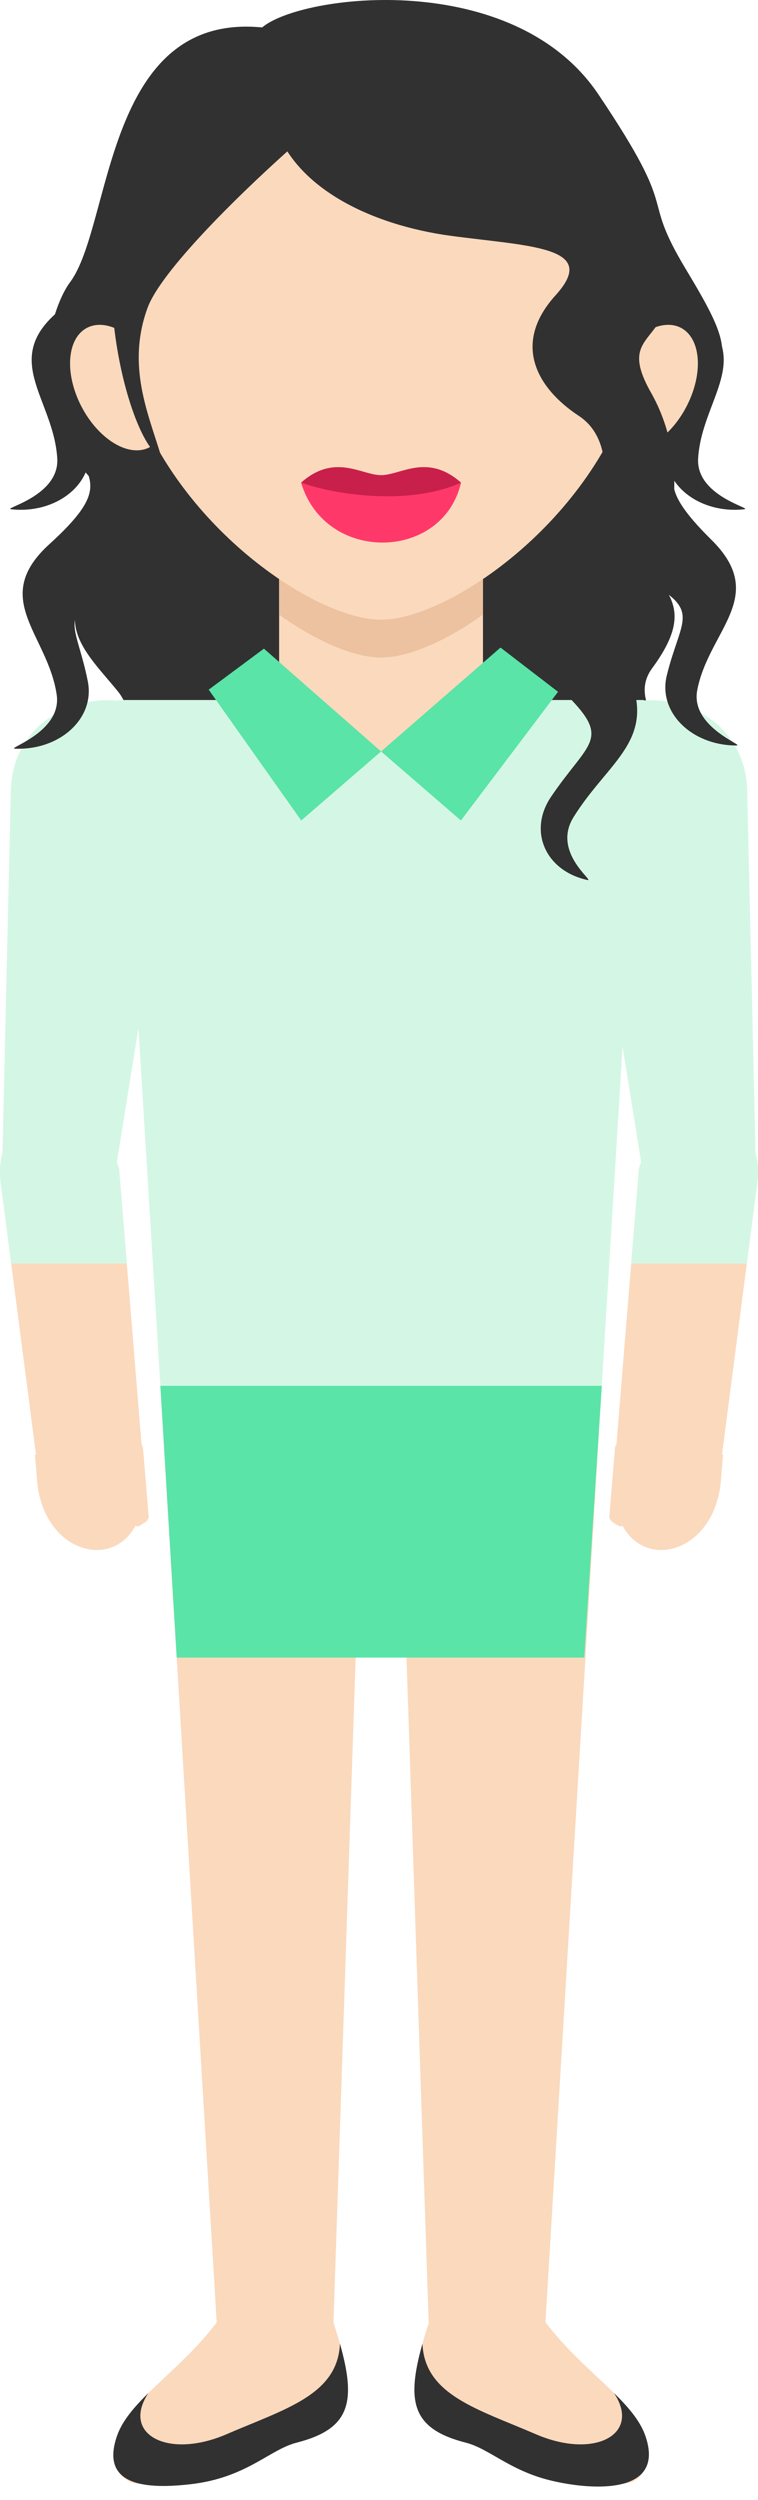 <svg width="54" height="178" viewBox="0 0 54 178" fill="none" xmlns="http://www.w3.org/2000/svg">
    <path fill-rule="evenodd" clip-rule="evenodd"
        d="M18.675 1.953C21.492 -0.43 36.589 -2.263 42.629 6.719C48.667 15.7 45.447 13.5 48.868 19.182C52.289 24.864 52.289 25.598 49.069 29.63C45.849 33.663 42.427 36.779 45.244 39.528C48.063 42.277 49.271 43.744 46.452 47.593C43.634 51.441 53.296 55.841 49.471 60.607C45.647 65.373 11.428 66.838 9.214 61.34C7 55.842 10.623 51.992 8.409 49.243C6.194 46.494 2.773 43.745 8.409 39.895C11.677 37.664 6.951 35.555 4.673 31.692C2.084 27.306 3.718 21.794 4.987 20.1C8.005 16.067 7.402 0.854 18.675 1.953Z"
        fill="#313131" />
    <path fill-rule="evenodd" clip-rule="evenodd"
        d="M15.436 165.367C12.774 168.876 9.228 170.895 8.342 173.426C7.841 174.857 8.213 176.667 9.81 176.848C16.684 177.622 18.681 174.547 21.128 173.923C25.358 172.842 25.466 170.627 23.756 165.367C22.045 160.106 17.579 162.083 15.436 165.367Z"
        fill="#FBD9BD" />
    <path fill-rule="evenodd" clip-rule="evenodd"
        d="M11.423 98.674H42.871L38.858 165.367H30.538L28.846 114.642C28.712 110.62 25.584 110.596 25.45 114.642L23.758 165.367H15.438L11.423 98.674Z"
        fill="#FBD9BD" />
    <path fill-rule="evenodd" clip-rule="evenodd"
        d="M45.867 49.842L42.871 98.674H26.89H11.423L8.427 49.842H45.867Z"
        fill="#D4F7E5" />
    <path fill-rule="evenodd" clip-rule="evenodd"
        d="M41.268 55.456L45.82 83.644C46.374 87.081 53.896 85.198 53.824 82.021L53.23 56.303C53.037 48.027 40.013 47.687 41.268 55.456Z"
        fill="#D4F7E5" />
    <path fill-rule="evenodd" clip-rule="evenodd"
        d="M44.519 102.604C44.215 102.418 43.837 102.792 43.809 103.119L43.413 107.952C43.387 108.279 43.731 108.442 44.035 108.628C44.338 108.814 44.717 108.44 44.744 108.113L45.142 103.279C45.168 102.953 44.885 102.648 44.519 102.604Z"
        fill="#FBD9BD" />
    <path fill-rule="evenodd" clip-rule="evenodd"
        d="M43.795 104.671L43.968 102.592L51.51 103.58L51.336 105.659C50.606 111.918 42.94 112.269 43.795 104.671Z"
        fill="#FBD9BD" />
    <path fill-rule="evenodd" clip-rule="evenodd"
        d="M43.886 103.204L45.516 83.239C46.924 77.949 54.997 78.067 53.897 84.626L51.361 104.163L43.886 103.204Z"
        fill="#FBD9BD" />
    <path fill-rule="evenodd" clip-rule="evenodd"
        d="M12.732 55.456L8.18 83.644C7.625 87.081 0.103 85.198 0.176 82.021L0.771 56.302C0.962 48.027 13.986 47.687 12.732 55.456Z"
        fill="#D4F7E5" />
    <path fill-rule="evenodd" clip-rule="evenodd"
        d="M9.48 102.604C9.784 102.418 10.163 102.792 10.189 103.119L10.587 107.952C10.614 108.279 10.269 108.442 9.965 108.628H9.964C9.661 108.814 9.282 108.44 9.255 108.113L8.857 103.279C8.831 102.953 9.114 102.648 9.48 102.604Z"
        fill="#FBD9BD" />
    <path fill-rule="evenodd" clip-rule="evenodd"
        d="M10.204 104.671L10.031 102.592L2.49 103.58L2.662 105.659C3.393 111.918 11.061 112.269 10.204 104.671Z"
        fill="#FBD9BD" />
    <path fill-rule="evenodd" clip-rule="evenodd"
        d="M10.114 103.204L8.485 83.239C7.077 77.949 -0.997 78.067 0.103 84.626L2.64 104.163L10.114 103.204Z"
        fill="#FBD9BD" />
    <path fill-rule="evenodd" clip-rule="evenodd"
        d="M11.423 98.674L12.588 118.024H41.625L42.871 98.674H11.423Z" fill="#5AE4A7" />
    <path fill-rule="evenodd" clip-rule="evenodd"
        d="M38.877 165.367C41.539 168.876 45.084 170.895 45.97 173.426C46.471 174.857 46.1 176.667 44.502 176.848C37.629 177.622 35.631 174.547 33.185 173.923C28.954 172.842 28.846 170.627 30.556 165.367C32.269 160.106 36.734 162.083 38.877 165.367Z"
        fill="#FBD9BD" />
    <path fill-rule="evenodd" clip-rule="evenodd"
        d="M10.573 170.388C9.539 171.408 8.71 172.373 8.342 173.426C7.048 177.126 10.666 177.224 13.623 176.876C17.565 176.413 19.208 174.412 21.129 173.923C24.93 172.952 25.403 171.065 24.218 166.878C24.055 170.53 20.303 171.524 16.137 173.323C11.972 175.122 8.613 173.341 10.573 170.388Z"
        fill="#313131" />
    <path fill-rule="evenodd" clip-rule="evenodd"
        d="M43.74 170.388C44.775 171.408 45.604 172.373 45.971 173.426C47.454 177.661 42.173 177.341 39.188 176.605C36.292 175.891 34.843 174.346 33.186 173.923C29.385 172.952 28.911 171.065 30.095 166.878C30.258 170.53 34.01 171.524 38.177 173.323C42.343 175.122 45.701 173.341 43.74 170.388Z"
        fill="#313131" />
    <path fill-rule="evenodd" clip-rule="evenodd"
        d="M35.075 7.197C38.773 10.208 40.778 13.172 39.996 16.905C39.215 20.639 40.091 23.361 44.757 25.17C49.425 26.979 47.909 27.597 47.443 31.86C47.155 34.513 49.845 36.611 53.031 36.26C53.634 36.194 49.567 35.322 49.735 32.634C50.003 28.306 53.935 25.486 49.343 21.912C44.75 18.339 44.321 17.16 45.185 14.507C46.047 11.854 43.758 7.973 39.098 4.383C33.458 0.036 31.375 4.186 35.075 7.197Z"
        fill="#313131" />
    <path fill-rule="evenodd" clip-rule="evenodd"
        d="M16.521 23.299C13.088 26.561 11.32 29.427 12.416 33.095C13.511 36.763 12.869 39.537 8.369 41.669C3.869 43.801 5.434 44.31 6.258 48.528C6.771 51.153 4.267 53.434 1.06 53.308C0.453 53.284 4.433 52.129 4.038 49.461C3.404 45.165 -0.755 42.628 3.521 38.743C7.797 34.857 6.402 34.234 5.316 31.651C4.232 29.066 7.837 24.401 12.25 20.546C39.207 -3.009 19.954 20.037 16.521 23.299Z"
        fill="#313131" />
    <path fill-rule="evenodd" clip-rule="evenodd"
        d="M18.738 7.197C15.04 10.208 13.035 13.172 13.817 16.905C14.598 20.639 13.722 23.361 9.056 25.17C4.388 26.979 5.905 27.597 6.37 31.86C6.659 34.513 3.968 36.611 0.783 36.26C0.18 36.194 4.246 35.322 4.079 32.634C3.81 28.306 -0.122 25.486 4.471 21.912C9.063 18.339 9.493 17.16 8.629 14.507C7.766 11.854 10.055 7.973 14.716 4.383C20.355 0.036 22.437 4.186 18.738 7.197Z"
        fill="#313131" />
    <path fill-rule="evenodd" clip-rule="evenodd"
        d="M38.402 22.509C41.681 25.899 43.316 28.83 42.054 32.453C40.79 36.076 41.305 38.873 45.704 41.174C50.103 43.475 48.517 43.925 47.499 48.107C46.867 50.711 49.264 53.084 52.474 53.081C53.081 53.079 49.158 51.776 49.674 49.125C50.504 44.856 54.776 42.482 50.682 38.436C46.589 34.391 48.011 33.821 49.215 31.28C50.417 28.74 47.028 23.943 42.796 19.922C16.94 -4.638 35.122 19.12 38.402 22.509Z"
        fill="#313131" />
    <path fill-rule="evenodd" clip-rule="evenodd"
        d="M34.407 32.919V49.939C30.413 54.719 23.879 54.554 19.885 49.939V32.919C19.886 24.173 34.407 24.174 34.407 32.919Z"
        fill="#FBD9BD" />
    <path fill-rule="evenodd" clip-rule="evenodd"
        d="M34.407 32.919V43.765C31.66 45.723 29.011 46.82 27.147 46.82C25.282 46.82 22.633 45.724 19.886 43.766V32.919C19.886 24.173 34.407 24.173 34.407 32.919Z"
        fill="#ECC2A0" />
    <path fill-rule="evenodd" clip-rule="evenodd"
        d="M27.147 44.126C22.419 44.126 12.432 37.356 9.345 27.663C6.227 17.875 12.098 3.836 27.147 3.836C42.197 3.836 48.068 17.875 44.949 27.663C41.861 37.358 31.875 44.126 27.147 44.126Z"
        fill="#FBD9BD" />
    <path fill-rule="evenodd" clip-rule="evenodd"
        d="M21.451 34.366C23.861 32.243 25.741 33.835 27.147 33.835C28.554 33.835 30.433 32.242 32.842 34.366C31.548 39.967 23.169 40.14 21.451 34.366Z"
        fill="#FF386A" />
    <path fill-rule="evenodd" clip-rule="evenodd"
        d="M21.452 34.366C23.861 32.243 25.74 33.835 27.147 33.835C28.554 33.835 30.433 32.242 32.842 34.366C29.158 36.019 23.932 35.247 21.452 34.366Z"
        fill="#C8204A" />
    <path
        d="M11.174 26.521C10.045 24.126 7.897 22.667 6.376 23.262C4.856 23.857 4.538 26.28 5.668 28.674C6.797 31.069 8.945 32.527 10.466 31.933C11.986 31.338 12.304 28.915 11.174 26.521Z"
        fill="#FBD9BD" />
    <path
        d="M49.041 28.673C50.17 26.279 49.852 23.856 48.332 23.261C46.811 22.666 44.663 24.125 43.534 26.52C42.404 28.914 42.722 31.337 44.242 31.932C45.763 32.527 47.911 31.068 49.041 28.673Z"
        fill="#FBD9BD" />
    <path fill-rule="evenodd" clip-rule="evenodd"
        d="M19.377 8.194C20.535 13.323 26.499 16.038 32.131 16.793C37.763 17.548 42.733 17.547 39.586 21.017C36.438 24.486 38.26 27.655 41.242 29.616C44.224 31.577 43.229 36.856 40.579 40.175C37.929 43.494 37.267 46.359 40.413 49.527C43.561 52.695 41.904 52.815 39.254 56.737C37.605 59.178 38.863 62.009 41.848 62.66C42.412 62.782 39.298 60.696 40.859 58.183C43.372 54.14 46.874 52.695 44.721 47.868C42.568 43.041 43.893 42.89 46.046 40.628C48.199 38.365 49.027 32.633 46.378 27.956C43.727 23.281 48.199 24.79 47.702 19.057C47.206 13.324 31.801 -7.795 19.377 8.194Z"
        fill="#313131" />
    <path fill-rule="evenodd" clip-rule="evenodd"
        d="M29.304 3.864C25.425 5.908 12.022 17.774 10.512 21.918C9.002 26.063 10.57 29.456 11.482 32.502C8.216 31.758 0.109 -1.528 29.304 3.864Z"
        fill="#313131" />
    <path fill-rule="evenodd" clip-rule="evenodd"
        d="M18.802 46.185L14.868 49.107L21.459 58.421L27.147 53.506L18.802 46.185Z"
        fill="#5AE4A7" />
    <path fill-rule="evenodd" clip-rule="evenodd"
        d="M35.656 46.109L39.755 49.258L32.835 58.421L27.147 53.506L35.656 46.109Z"
        fill="#5AE4A7" />
    <path fill-rule="evenodd" clip-rule="evenodd"
        d="M44.966 89.966L45.515 83.239C46.923 77.949 54.996 78.067 53.897 84.626L53.203 89.966H44.966Z"
        fill="#D4F7E5" />
    <path fill-rule="evenodd" clip-rule="evenodd"
        d="M9.033 89.966L8.485 83.239C7.077 77.949 -0.997 78.067 0.103 84.626L0.797 89.966H9.033Z"
        fill="#D4F7E5" />
</svg>
